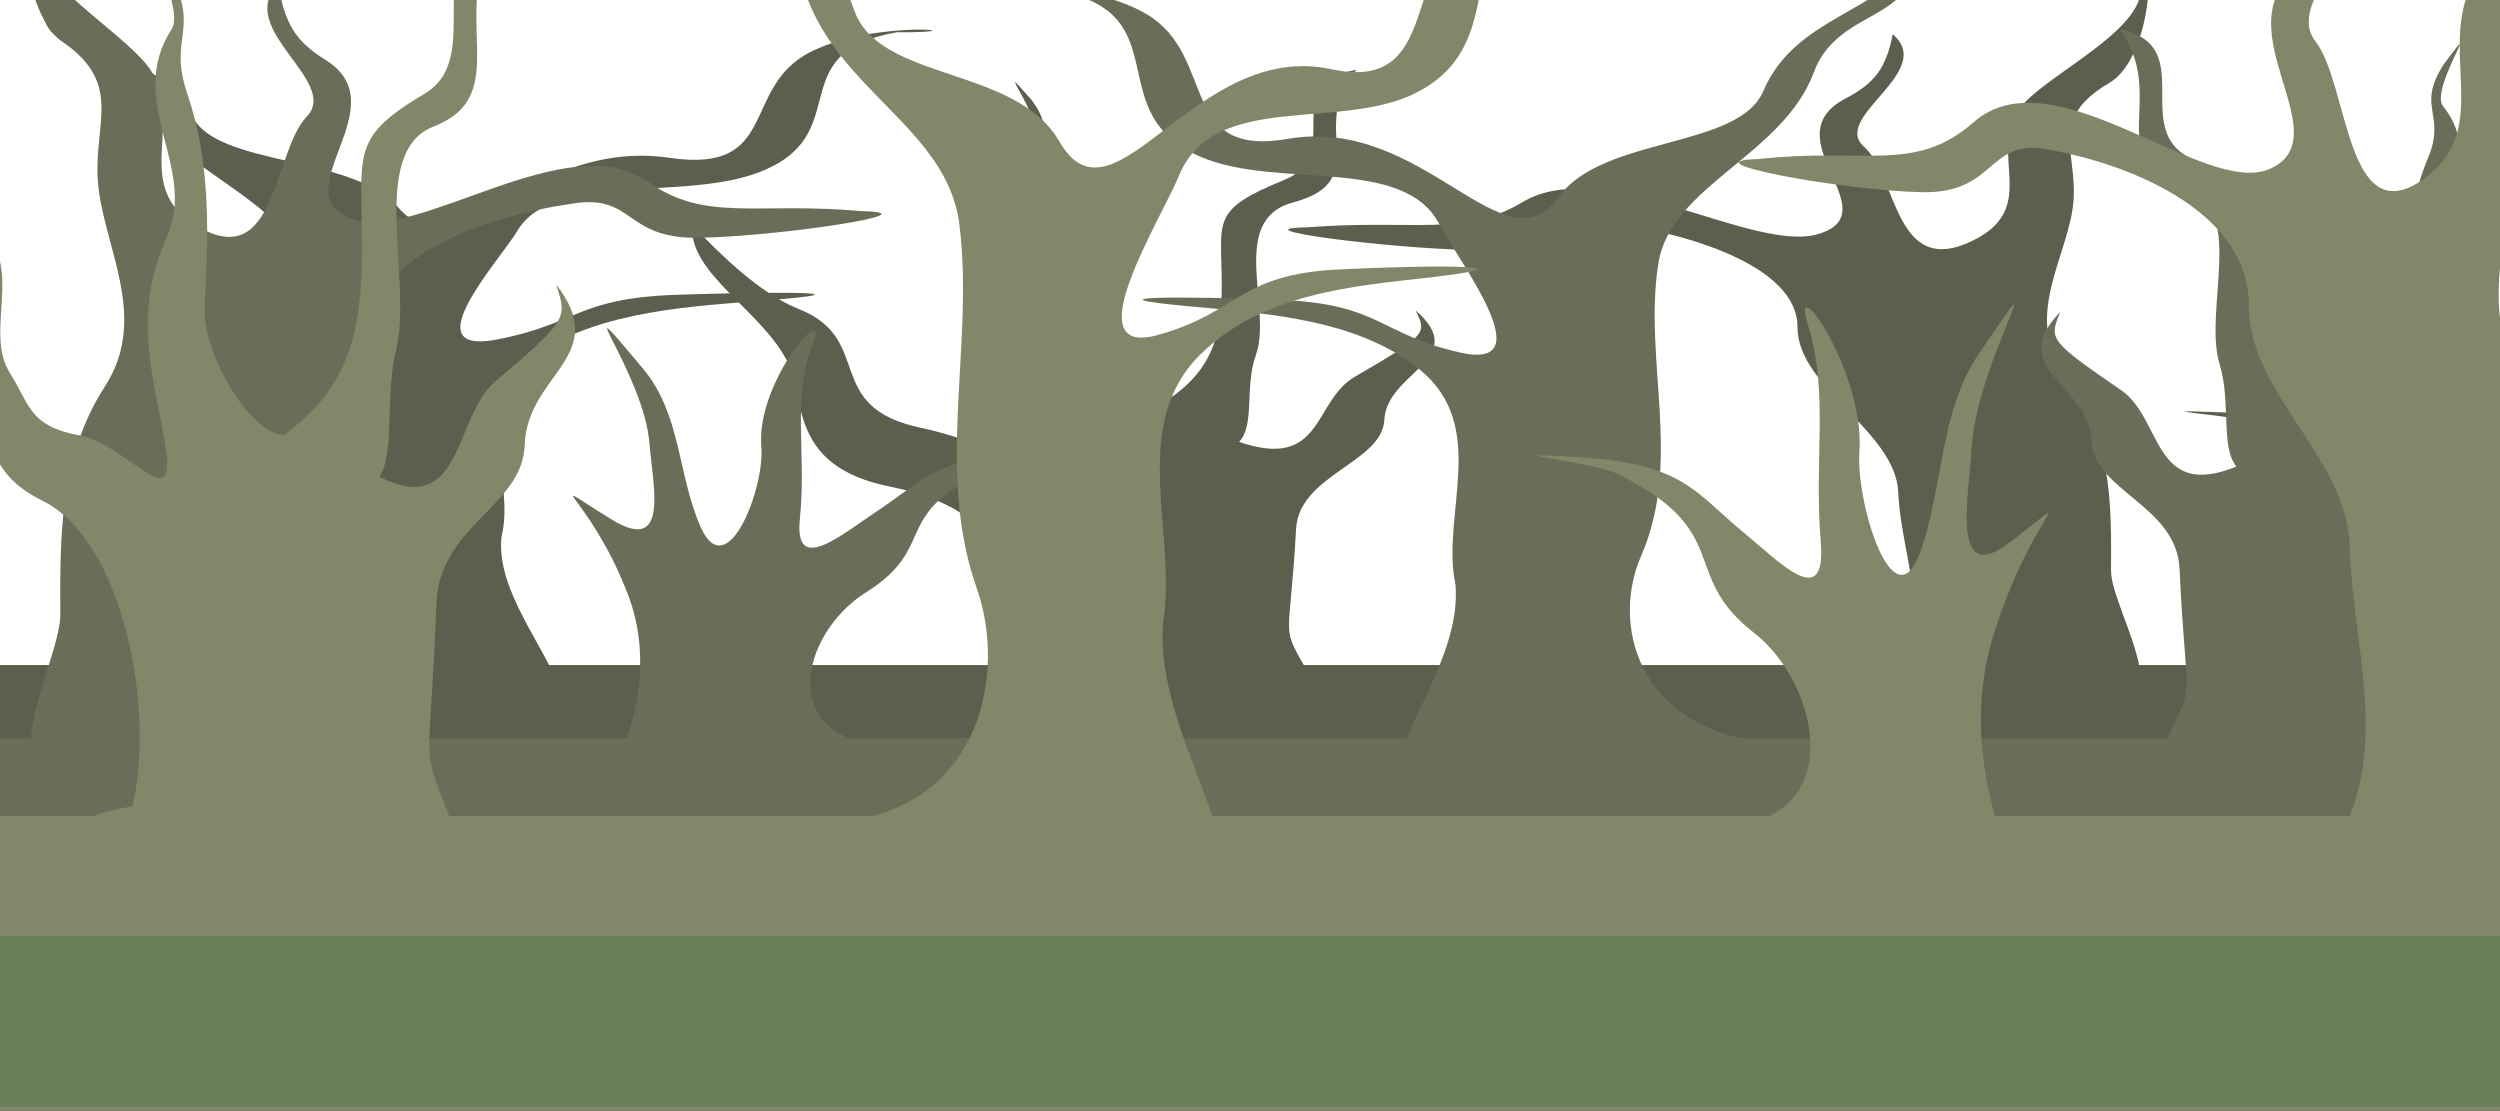 <?xml version="1.0" encoding="UTF-8" standalone="no"?>
<!-- Created with Inkscape (http://www.inkscape.org/) -->

<svg
   xmlns:dc="http://purl.org/dc/elements/1.1/"
   xmlns:cc="http://creativecommons.org/ns#"
   xmlns:rdf="http://www.w3.org/1999/02/22-rdf-syntax-ns#"
   xmlns:svg="http://www.w3.org/2000/svg"
   xmlns="http://www.w3.org/2000/svg"
   xmlns:sodipodi="http://sodipodi.sourceforge.net/DTD/sodipodi-0.dtd"
   xmlns:inkscape="http://www.inkscape.org/namespaces/inkscape"
   width="1124.757"
   height="500"
   id="svg7146"
   version="1.1"
   inkscape:version="0.48.4 r9939"
   sodipodi:docname="aliens_wood.svg">
  <defs
     id="defs7148" />
  <sodipodi:namedview
     id="base"
     pagecolor="#ffffff"
     bordercolor="#666666"
     borderopacity="1.0"
     inkscape:pageopacity="0.0"
     inkscape:pageshadow="2"
     inkscape:zoom="0.7"
     inkscape:cx="535.24444"
     inkscape:cy="125.9036"
     inkscape:document-units="px"
     inkscape:current-layer="layer1"
     showgrid="false"
     showborder="false"
     inkscape:showpageshadow="false"
     inkscape:window-width="1280"
     inkscape:window-height="972"
     inkscape:window-x="-8"
     inkscape:window-y="-8"
     inkscape:window-maximized="1"
     fit-margin-top="0"
     fit-margin-left="0"
     fit-margin-right="0"
     fit-margin-bottom="0" />
  <g
     inkscape:label="Layer 1"
     inkscape:groupmode="layer"
     id="layer1"
     transform="translate(1295.935,-252.362)">
    <g
       id="g3005"
       style="opacity:0.85">
      <g
         transform="matrix(1.18,0,0,1.182,158.08,-136.8)"
         id="g7906">
        <g
           id="g7885"
           transform="matrix(1.249,0,0,1,42.636,0)">
          <g
             transform="matrix(-0.296,0,0,0.251,-456.317,121.065)"
             id="g7776">
            <rect
               transform="scale(-1,1)"
               style="fill:#3f432f;fill-opacity:1;fill-rule:nonzero;stroke:none"
               id="rect7154-6-9"
               width="2796.255"
               height="308.782"
               x="-1954.884"
               y="1837.878" />
            <g
               id="g7770"
               transform="translate(-101.015,1349.564)">
              <path
                 sodipodi:nodetypes="csscssssscsscsscsscscsscc"
                 inkscape:connector-curvature="0"
                 id="path7156-1-5"
                 d="m 984.26,491.778 c -24.024,-96.627 -36.572,-232.286 105.988,-274.178 104.401,-30.679 86.811,-133.99 104.605,-187.219 26.733,-79.969 103.443,-135.731 98.87,-209.178 -27.713,42.979 -69.866,104.055 -109.463,126.994 -79.795,46.226 -22.811,149.119 -127.389,180.747 -49.189,14.877 -120.129,67.213 -106.315,-13.634 12.688,-74.256 33.588,-134.047 -2.298,-215.397 -31.199,-70.726 43.929,-139.365 -4.787,-214.637 -14.552,-22.484 44.929,-128.681 0.717,-54.474 -29.378,56.923 3.126,63.206 -16.493,121.532 -26.149,77.743 -21.174,154.522 -17.924,222.427 2.132,44.538 -43.792,128.761 -81.342,132.032 -69.915,-49.99 -80.898,-112.974 -80.741,-194.411 0.193,-99.887 12.31,-113.588 -64.866,-160.015 -63.57,-38.243 9.175,-146.057 -74.04,-166.642 51.478,84.831 -18.986,168.086 65.294,201.04 67.614,26.437 20.976,160.47 38.43,231.345 11.892,48.287 0.728,106.995 17.341,131.749 -86.799,44.104 -76.206,-61.758 -119.217,-98.561 -75.689,-64.764 -74.264,-65.861 -62.791,-100.906 -57.779,74.28 29.877,93.021 32.222,166.329 2.06,64.383 87.99,83.076 90.994,165.014 6.705,182.894 17.555,140.114 -14.711,223.935 13.958,65.998 533.914,21.318 327.914,-13.89 z"
                 style="fill:#3f432f;fill-opacity:1;stroke:none" />
              <path
                 sodipodi:nodetypes="cssscsssscssssssccc"
                 inkscape:connector-curvature="0"
                 id="path7162-8-4"
                 d="m 1806.691,497.359 c -129.094,-21.829 -154.77,-153.061 -124.392,-239.96 43.237,-123.681 2.106,-252.857 17.951,-377.861 12.668,-99.934 128.996,-139.473 160.623,-246.227 24.345,-82.175 105.747,-66.08 102.83,-146.717 -34.37,69.796 -122.617,75.475 -154.957,170.712 -25.577,75.318 -166.218,57.653 -211.683,136.956 -56.096,97.847 -139.496,-105.679 -279.822,-75.141 -114.306,24.875 -72.789,-107.03 -145.801,-160.808 -69.024,-50.84 -185.095,-28.785 -88.572,-29.515 122.338,31.704 39.077,157.357 144.751,213.729 79.026,42.157 209.903,-2.454 246.473,87.243 18.223,44.695 108.734,189.495 21.412,164.978 -84.029,-23.592 -82.167,-62.875 -186.365,-67.948 -105.507,-5.137 -202.961,-4.401 -94.346,8.225 76.713,8.918 173.697,15.516 238.435,81.235 72.872,73.978 22.038,186.865 37.273,277.556 6.092,82.764 -47.655,170.738 -61.282,236.395 171.656,22.556 241.332,-14.438 376.045,-32.854"
                 style="fill:#3f432f;fill-opacity:1;stroke:none" />
              <path
                 sodipodi:nodetypes="csssssssssssscc"
                 inkscape:connector-curvature="0"
                 id="path7168-9-3"
                 d="m -436.403,488.505 c -129.044,-6.443 -98.869,-148.268 -31.638,-200.756 78.467,-61.26 19.392,-104.396 140.291,-164.87 26.658,-13.335 138.949,-23.002 45.952,-17.869 -113.429,6.26 -123.331,35.394 -175.474,78.6 -37.403,30.992 -85.218,82.269 -79.248,9.768 7.152,-86.863 -8.693,-154.661 13.383,-225.928 18.638,-60.167 -59.135,48.485 -53.205,132.658 3.733,52.992 -35.481,180.035 -62.776,103.309 -23.853,-67.051 -19.7,-144.993 -59.862,-204.701 -83.96,-124.82 1.591,4.908 7.143,98.409 2.949,49.659 21.491,143.184 -38.94,96.959 -79.169,-60.557 -23.813,-33.693 16.243,95.382 22.11,71.246 13.5,143.502 -6.282,203.785 88.299,29.232 190.687,-9.53 282.906,-2.001"
                 style="fill:#3f432f;fill-opacity:1;stroke:none" />
              <path
                 sodipodi:nodetypes="csssscsssczssssssscc"
                 inkscape:connector-curvature="0"
                 id="path7170-2-1"
                 d="M 66.713,539.042 C 5.781,441.962 47.283,329.541 50.063,226.271 52.56,133.507 154.219,67.923 153.971,-24.253 153.723,-116.853 267.618,-169.075 362.523,-185.752 c 61.646,-10.832 51.025,46.435 128.753,44.581 82.899,-1.978 244.012,-32.267 168.05,-34.337 -110.339,-12.402 -161.822,14.974 -221.74,-38.124 -82.812,-73.387 -238.281,78.758 -305.571,48.143 -73.41,-33.399 49.568,-145.893 -27.504,-205.254 -30.043,-23.139 -41.892,-45.744 -48.764,-97.575 -45.503,57.287 64.381,125.617 29.584,170.701 -34.797,45.084 -31.074,201.604 -112.762,141.911 -67.627,-49.417 -16.575,-126.596 -45.882,-196.067 -19.505,-46.237 -115.822,-109.809 -125.966,-174.106 -14.369,-91.075 -15.082,91.21 31.777,131.561 62.028,53.415 33.739,102.263 36.669,175.6 3.373,84.431 54.895,177.765 7.629,269.012 -47.461,91.623 -46.612,195.671 -46.175,294.451 0.288,65.128 -93.001,256.383 44.939,199.512 57.894,-7.068 135.928,11.724 191.153,-5.216 z"
                 style="fill:#3f432f;fill-opacity:1;stroke:none" />
            </g>
          </g>
          <g
             style="fill:#4f553b;fill-opacity:1"
             id="g7692-7"
             transform="matrix(-0.295,0,0,0.238,-487.51,522.334)">
            <rect
               style="fill:#4f553b;fill-opacity:1;fill-rule:nonzero;stroke:none"
               id="rect7154-6"
               width="2800"
               height="382.857"
               x="-948.571"
               y="369.505" />
            <path
               style="fill:#4f553b;fill-opacity:1;stroke:none"
               d="m -761.575,358.77 c 24.056,-119.808 36.621,-288.01 -106.13,-339.951 -104.541,-38.039 -86.927,-166.133 -104.745,-232.132 -26.768,-99.153 -103.581,-168.292 -99.002,-259.358 27.75,53.289 69.96,129.017 109.609,157.459 79.902,57.316 22.841,184.891 127.559,224.107 49.255,18.445 120.29,83.337 106.457,-16.905 -12.705,-92.069 -33.633,-166.204 2.301,-267.069 31.241,-87.692 -43.988,-172.798 4.794,-266.127 14.571,-27.878 -44.989,-159.551 -0.718,-67.543 29.417,70.579 -3.13,78.369 16.515,150.687 26.184,96.393 21.203,191.591 17.948,275.785 -2.135,55.223 43.85,159.65 81.451,163.705 70.009,-61.983 81.006,-140.075 80.849,-241.049 -0.193,-123.849 -12.326,-140.837 64.953,-198.402 63.655,-47.417 -9.187,-181.095 74.139,-206.618 -51.547,105.181 19.012,208.408 -65.381,249.268 -67.704,32.78 -21.004,198.966 -38.481,286.844 -11.908,59.871 -0.729,132.663 -17.364,163.355 86.915,54.684 76.308,-76.573 119.377,-122.205 75.79,-80.301 74.363,-81.661 62.875,-125.113 57.857,92.099 -29.917,115.337 -32.265,206.23 -2.062,79.828 -88.108,103.005 -91.115,204.599 -6.713,226.768 -17.579,173.727 14.73,277.655 -13.977,81.831 -534.63,26.432 -328.353,-17.222 z"
               id="path7156-1"
               inkscape:connector-curvature="0"
               sodipodi:nodetypes="csscssssscsscsscsscscsscc" />
            <path
               style="fill:#4f553b;fill-opacity:1;stroke:none"
               d="M -15.252,375.71 C 114.015,348.644 139.726,185.93 109.307,78.185 66.012,-75.166 107.199,-235.331 91.332,-390.322 78.647,-514.23 -37.838,-563.254 -69.506,-695.617 -93.883,-797.505 -175.394,-777.549 -172.474,-877.53 c 34.416,86.54 122.781,93.581 155.165,211.665 25.611,93.386 166.441,71.484 211.967,169.811 56.171,121.319 139.682,-131.031 280.196,-93.167 114.459,30.843 72.886,-132.706 145.996,-199.384 69.116,-63.036 185.343,-35.691 88.69,-36.595 -122.502,39.309 -39.129,195.106 -144.945,265.002 -79.132,52.271 -210.184,-3.043 -246.803,108.172 -18.247,55.417 -108.88,234.953 -21.44,204.555 84.142,-29.252 82.277,-77.958 186.615,-84.248 105.649,-6.369 203.233,-5.457 94.472,10.199 -76.816,11.057 -173.93,19.238 -238.754,100.723 -72.97,91.725 -22.067,231.693 -37.323,344.14 -6.101,102.618 47.719,211.697 61.364,293.104 -171.886,27.967 -241.655,-17.901 -376.549,-40.736"
               id="path7162-8"
               inkscape:connector-curvature="0"
               sodipodi:nodetypes="cssscsssscssssssccc" />
            <path
               style="fill:#4f553b;fill-opacity:1;stroke:none"
               d="m 879.475,384.771 c 129.217,-7.989 99.002,-183.836 31.68,-248.916 C 832.583,59.899 891.738,6.416 770.677,-68.566 743.983,-85.1 631.542,-97.086 724.663,-90.722 c 113.581,7.762 123.496,43.885 175.709,97.455 37.453,38.427 85.332,102.005 79.354,12.111 -7.162,-107.7 8.705,-191.763 -13.401,-280.126 -18.663,-74.6 59.214,60.116 53.276,164.482 -3.739,65.705 35.529,223.224 62.86,128.092 23.885,-83.136 19.726,-179.776 59.943,-253.807 84.073,-154.764 -1.593,6.086 -7.153,122.017 -2.953,61.571 -21.52,177.533 38.992,120.219 79.275,-75.085 23.845,-41.775 -16.264,118.263 -22.139,88.337 -13.518,177.927 6.29,252.672 -88.417,36.244 -190.943,-11.817 -283.285,-2.481"
               id="path7168-9"
               inkscape:connector-curvature="0"
               sodipodi:nodetypes="csssssssssssscc" />
            <path
               style="fill:#4f553b;fill-opacity:1;stroke:none"
               d="m 1508.571,412.362 c 61.014,-120.369 19.456,-259.76 16.673,-387.804 -2.5,-115.016 -104.295,-196.334 -104.048,-310.622 0.249,-114.814 -113.799,-179.564 -208.831,-200.241 -61.728,-13.431 -51.093,57.575 -128.925,55.276 -83.01,-2.452 -244.339,-40.008 -168.275,-42.575 110.487,-15.377 162.038,18.566 222.037,-47.27 82.923,-90.991 238.6,97.651 305.98,59.692 73.509,-41.411 -49.634,-180.892 27.54,-254.493 30.083,-28.69 41.948,-56.717 48.829,-120.982 45.564,71.029 -64.467,155.752 -29.624,211.651 34.843,55.899 31.116,249.967 112.913,175.955 67.717,-61.272 16.597,-156.965 45.943,-243.103 19.532,-57.329 115.977,-136.152 126.135,-215.873 14.388,-112.923 15.102,113.09 -31.82,163.122 -62.111,66.229 -33.784,126.795 -36.718,217.725 -3.377,104.686 -54.969,220.41 -7.639,333.546 47.524,113.602 46.675,242.611 46.237,365.088 -0.289,80.752 93.125,317.888 -44.999,247.373 -57.971,-8.764 -136.11,14.536 -191.409,-6.467 z"
               id="path7170-2"
               inkscape:connector-curvature="0"
               sodipodi:nodetypes="csssscsssczssssssscc" />
          </g>
          <g
             style="fill:#6b7350;fill-opacity:1"
             transform="matrix(0.296,0,0,0.296,-754.893,529.981)"
             id="g7692">
            <rect
               style="fill:#6b7350;fill-opacity:1;fill-rule:nonzero;stroke:none"
               id="rect7154"
               width="2795.896"
               height="381.148"
               x="-944.467"
               y="371.214" />
            <path
               style="fill:#6b7350;fill-opacity:1;stroke:none"
               d="m -761.575,358.77 c 24.056,-119.808 -8.06,-340.362 -92.45,-392.923 -51.975,-32.372 -51.358,-68.733 -73.28,-143.276 -28.886,-98.222 15.122,-102.428 19.701,-193.495 27.75,53.289 -4.676,123.538 19.634,171.908 21.077,41.937 20.105,68.695 71.47,80.57 50.562,11.69 102.506,110.677 88.673,10.435 -12.705,-92.069 -33.633,-166.204 2.301,-267.069 31.241,-87.692 -43.988,-172.798 4.794,-266.127 14.571,-27.878 -44.989,-159.551 -0.718,-67.543 29.417,70.579 -3.13,78.369 16.515,150.687 26.184,96.393 21.203,191.591 17.948,275.785 -2.135,55.223 43.85,159.65 81.451,163.705 70.009,-61.983 81.006,-140.075 80.849,-241.049 -0.193,-123.849 -12.326,-140.837 64.953,-198.402 63.655,-47.417 -9.187,-181.095 74.139,-206.618 -51.547,105.181 19.012,208.408 -65.381,249.268 -67.704,32.78 -21.004,198.966 -38.481,286.844 -11.908,59.871 -0.729,132.663 -17.364,163.355 86.915,54.684 76.308,-76.573 119.377,-122.205 75.79,-80.301 74.363,-81.661 62.875,-125.113 57.857,92.099 -29.917,115.337 -32.265,206.23 -2.062,79.828 -88.108,103.005 -91.115,204.599 -6.713,226.768 -17.579,173.727 14.73,277.655 -13.977,81.831 -534.63,26.432 -328.353,-17.222 z"
               id="path7156"
               inkscape:connector-curvature="0"
               sodipodi:nodetypes="csscssssscsscsscsscscsscc" />
            <path
               style="fill:#6b7350;fill-opacity:1;stroke:none"
               d="M -15.252,375.71 C 114.015,348.644 139.726,185.93 109.307,78.185 66.012,-75.166 107.199,-235.331 91.332,-390.322 78.647,-514.23 -37.838,-563.254 -69.506,-695.617 -93.883,-797.505 -175.394,-777.549 -172.474,-877.53 c 34.416,86.54 122.781,93.581 155.165,211.665 25.611,93.386 166.441,71.484 211.967,169.811 56.171,121.319 139.682,-131.031 280.196,-93.167 114.459,30.843 72.886,-132.706 145.996,-199.384 69.116,-63.036 185.343,-35.691 88.69,-36.595 -122.502,39.309 -39.129,195.106 -144.945,265.002 -79.132,52.271 -210.184,-3.043 -246.803,108.172 -18.247,55.417 -108.88,234.953 -21.44,204.555 84.142,-29.252 82.277,-77.958 186.615,-84.248 105.649,-6.369 203.233,-5.457 94.472,10.199 -76.816,11.057 -173.93,19.238 -238.754,100.723 -72.97,91.725 -22.067,231.693 -37.323,344.14 -6.101,102.618 47.719,211.697 61.364,293.104 -171.886,27.967 -241.655,-17.901 -376.549,-40.736"
               id="path7162"
               inkscape:connector-curvature="0"
               sodipodi:nodetypes="cssscsssscssssssccc" />
            <path
               style="fill:#6b7350;fill-opacity:1;stroke:none"
               d="m 879.475,384.771 c 129.217,-7.989 99.002,-183.836 31.68,-248.916 C 832.583,59.899 891.738,6.416 770.677,-68.566 743.983,-85.1 631.542,-97.086 724.663,-90.722 c 113.581,7.762 123.496,43.885 175.709,97.455 37.453,38.427 85.332,102.005 79.354,12.111 -7.162,-107.7 8.705,-191.763 -13.401,-280.126 -18.663,-74.6 59.214,60.116 53.276,164.482 -3.739,65.705 35.529,223.224 62.86,128.092 23.885,-83.136 19.726,-179.776 59.943,-253.807 84.073,-154.764 -1.593,6.086 -7.153,122.017 -2.953,61.571 -21.52,177.533 38.992,120.219 79.275,-75.085 23.845,-41.775 -16.264,118.263 -22.139,88.337 -13.518,177.927 6.29,252.672 -88.417,36.244 -190.943,-11.817 -283.285,-2.481"
               id="path7168"
               inkscape:connector-curvature="0"
               sodipodi:nodetypes="csssssssssssscc" />
            <path
               style="fill:#6b7350;fill-opacity:1;stroke:none"
               d="m 1508.571,412.362 c 61.014,-120.369 19.456,-259.76 16.673,-387.804 -2.5,-115.016 -104.295,-196.334 -104.048,-310.622 0.249,-114.814 -113.799,-179.564 -208.831,-200.241 -61.728,-13.431 -51.093,57.575 -128.925,55.276 -83.01,-2.452 -244.339,-40.008 -168.275,-42.575 110.487,-15.377 162.038,18.566 222.037,-47.27 82.923,-90.991 238.6,97.651 305.98,59.692 73.509,-41.411 -49.634,-180.892 27.54,-254.493 30.083,-28.69 41.948,-56.717 48.829,-120.982 45.564,71.029 -64.467,155.752 -29.624,211.651 34.843,55.899 31.116,249.967 112.913,175.955 67.717,-61.272 16.597,-156.965 45.943,-243.103 19.532,-57.329 115.977,-136.152 126.135,-215.873 14.388,-112.923 15.102,113.09 -31.82,163.122 -62.111,66.229 -33.784,126.795 -36.718,217.725 -3.377,104.686 -54.969,220.41 -7.639,333.546 47.524,113.602 46.675,242.611 46.237,365.088 -0.289,80.752 93.125,317.888 -44.999,247.373 -57.971,-8.764 -136.11,14.536 -191.409,-6.467 z"
               id="path7170"
               inkscape:connector-curvature="0"
               sodipodi:nodetypes="csssscsssczssssssscc" />
          </g>
        </g>
      </g>
      <rect
         ry="3.081"
         transform="translate(-1295.935,252.362)"
         y="421.208"
         x="-20.203"
         height="76.772"
         width="1218.244"
         id="rect3003"
         style="opacity:0.5;fill:#335b27;fill-opacity:1;fill-rule:nonzero;stroke:none" />
    </g>
  </g>
</svg>
